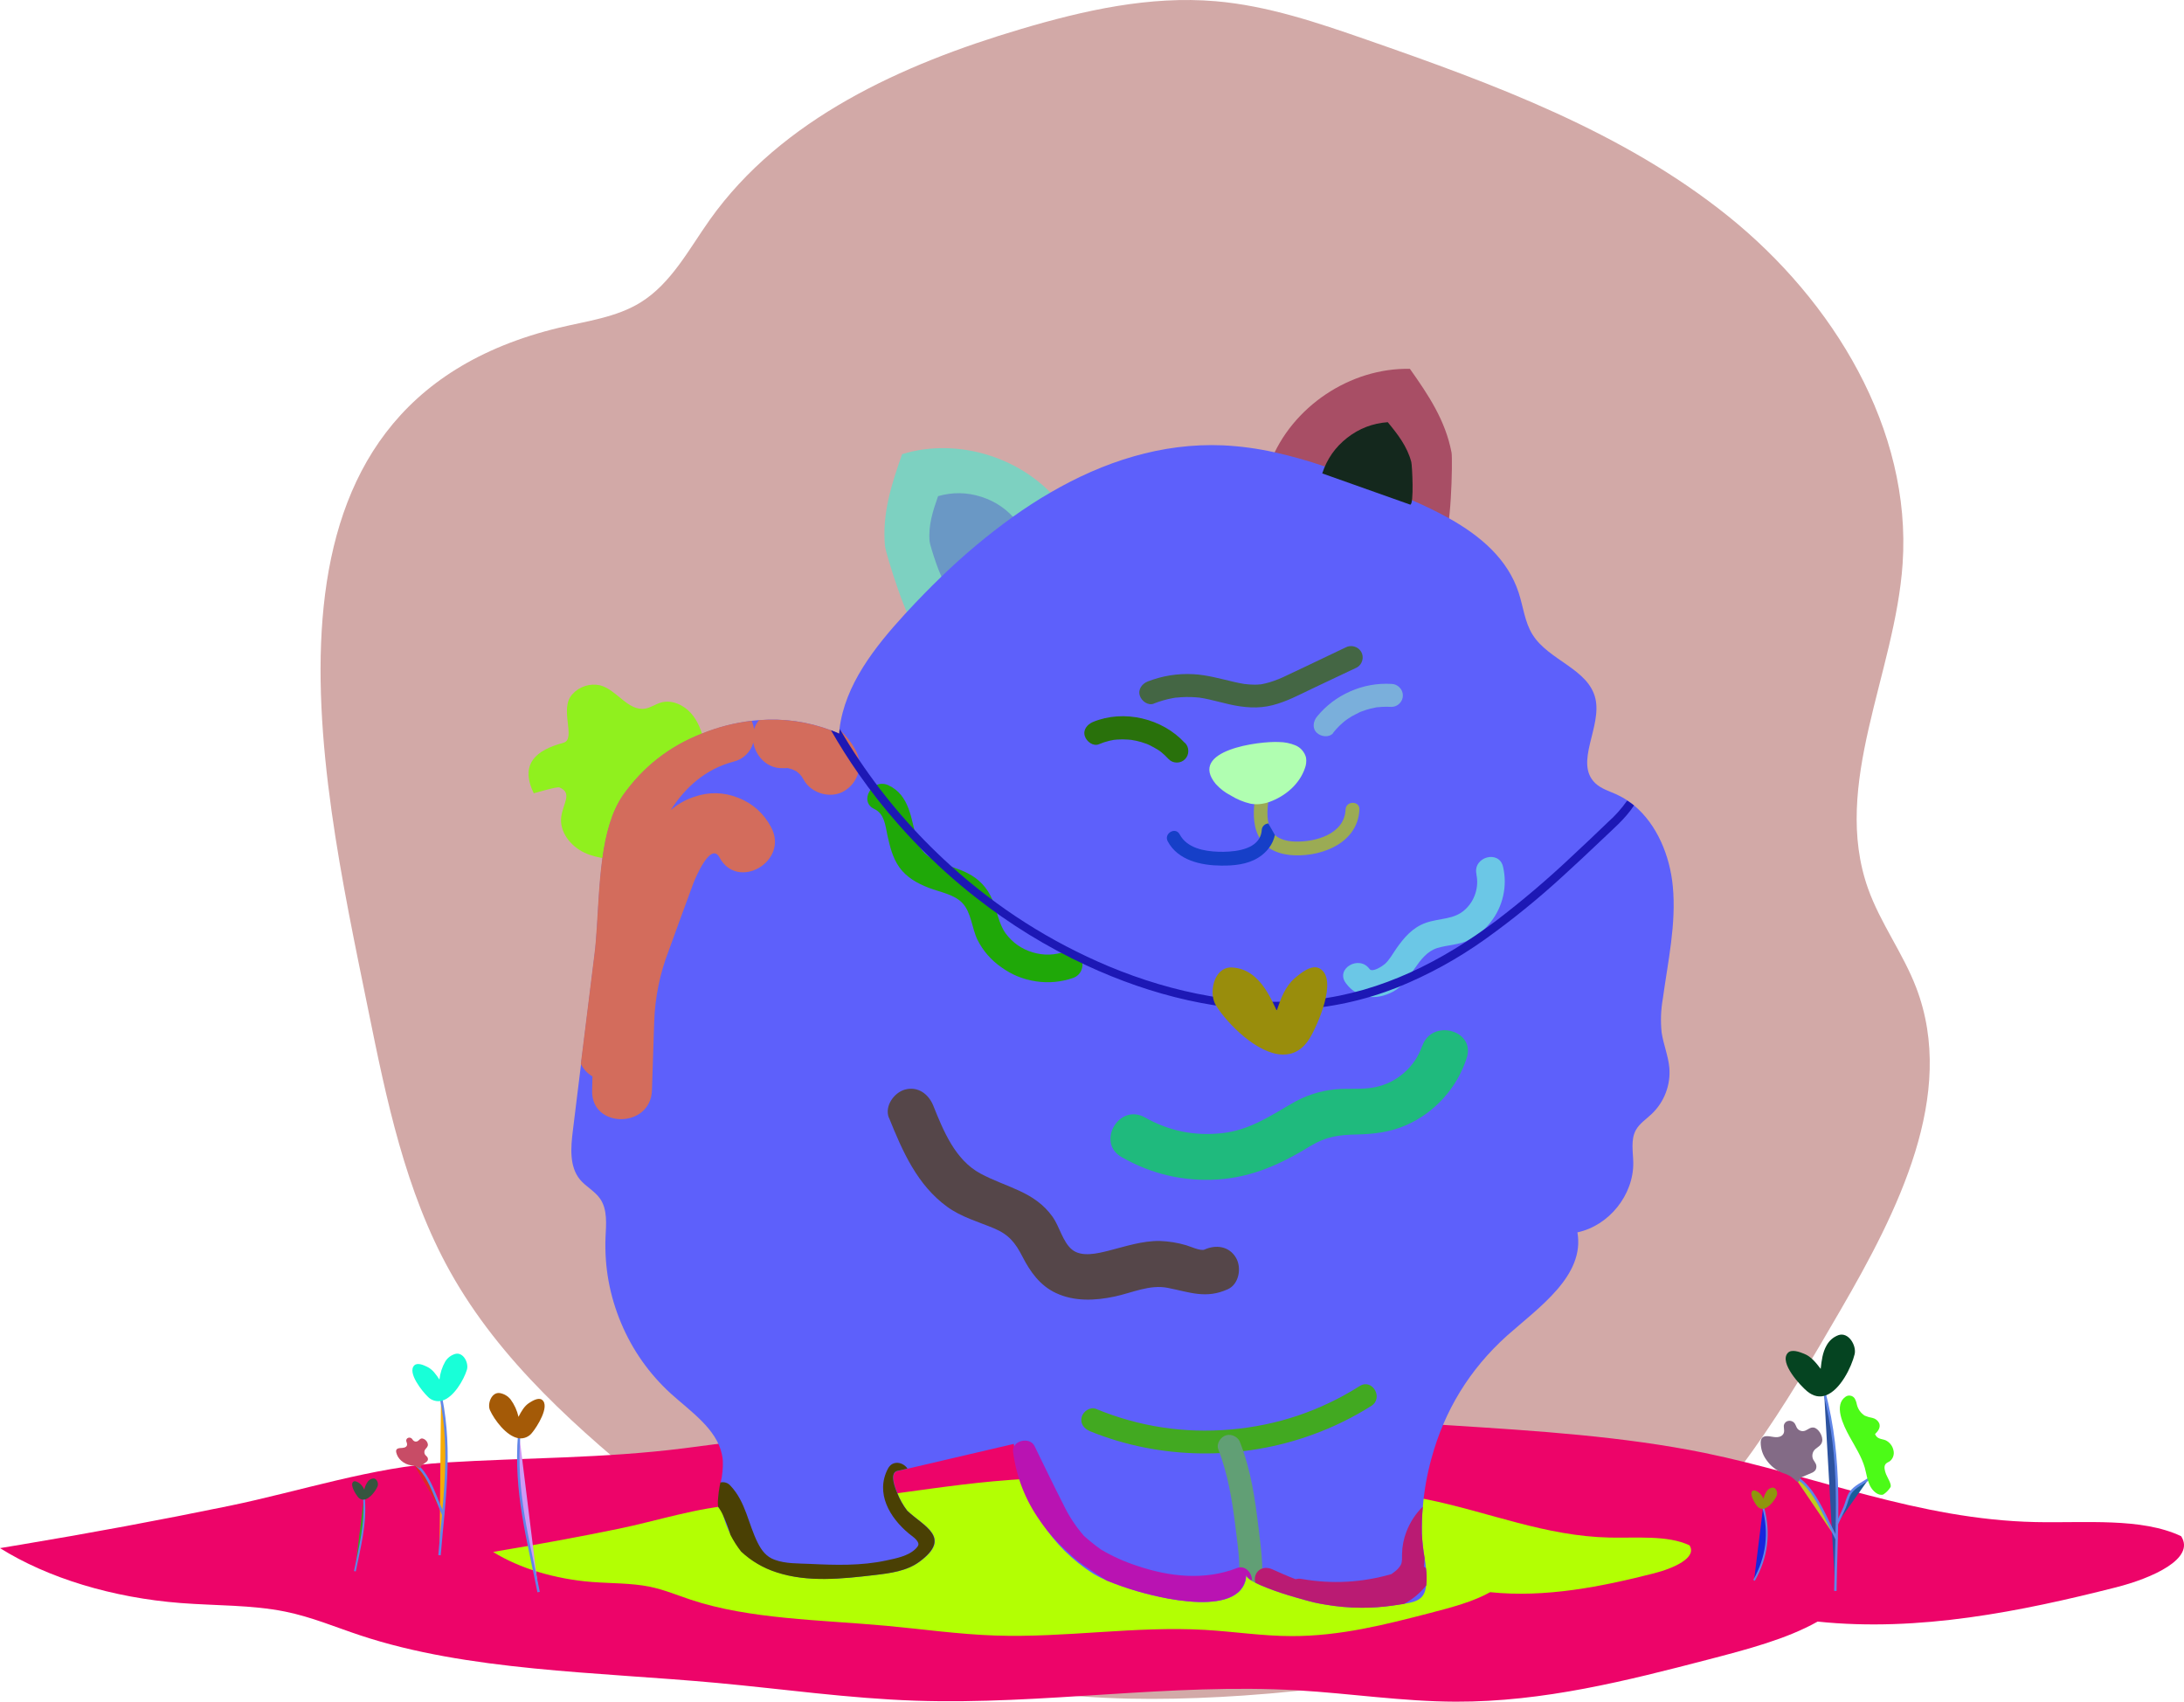 <?xml version="1.0" standalone="no"?>
<svg version="1.1" x="0" y="0" width="100%" height="100%" viewBox="0 0 800 623.25" xmlns="http://www.w3.org/2000/svg" xmlns:xlink="http://www.w3.org/1999/xlink">
	  <style type="text/css">.st1{stroke:none;stroke-width:1;stroke-linecap:butt;stroke-linejoin:miter;fill:#c3f4ff;fill-opacity:1;fill-rule:nonZero;}
	.st2{stroke:none;stroke-width:1;stroke-linecap:butt;stroke-linejoin:miter;fill:#dfe9ff;fill-opacity:1;fill-rule:nonZero;}
	.st3{stroke:none;stroke-width:1;stroke-linecap:butt;stroke-linejoin:miter;fill:#cfd6ff;fill-opacity:1;fill-rule:nonZero;}
	.st4{stroke:#6086e8;stroke-opacity:1;stroke-width:0.89;stroke-linecap:butt;stroke-linejoin:miter;fill:none;}
	.st5{stroke:#6086e8;stroke-opacity:1;stroke-width:0.89;stroke-linecap:butt;stroke-linejoin:miter;fill:none;}
	.st6{stroke:#6086e8;stroke-opacity:1;stroke-width:0.89;stroke-linecap:butt;stroke-linejoin:miter;fill:none;}
	.st7{stroke:none;stroke-width:1;stroke-linecap:butt;stroke-linejoin:miter;fill:#bfd0ff;fill-opacity:1;fill-rule:nonZero;}
	.st8{stroke:none;stroke-width:1;stroke-linecap:butt;stroke-linejoin:miter;fill:#bfd0ff;fill-opacity:1;fill-rule:nonZero;}
	.st9{stroke:none;stroke-width:1;stroke-linecap:butt;stroke-linejoin:miter;fill:#e797ff;fill-opacity:1;fill-rule:nonZero;}
	.st10{stroke:#6086e8;stroke-opacity:1;stroke-width:0.89;stroke-linecap:butt;stroke-linejoin:miter;fill:none;}
	.st11{stroke:#6086e8;stroke-opacity:1;stroke-width:0.89;stroke-linecap:butt;stroke-linejoin:miter;fill:none;}
	.st12{stroke:none;stroke-width:1;stroke-linecap:butt;stroke-linejoin:miter;fill:#8db7ff;fill-opacity:1;fill-rule:nonZero;}
	.st13{stroke:none;stroke-width:1;stroke-linecap:butt;stroke-linejoin:miter;fill:#cc74ff;fill-opacity:1;fill-rule:nonZero;}
	.st14{stroke:#6086e8;stroke-opacity:1;stroke-width:0.67;stroke-linecap:butt;stroke-linejoin:miter;fill:none;}
	.st15{stroke:none;stroke-width:1;stroke-linecap:butt;stroke-linejoin:miter;fill:#e4b4ff;fill-opacity:1;fill-rule:nonZero;}
	.st16{stroke:#6086e8;stroke-opacity:1;stroke-width:0.67;stroke-linecap:butt;stroke-linejoin:miter;fill:none;}
	.st17{stroke:none;stroke-width:1;stroke-linecap:butt;stroke-linejoin:miter;fill:#e4b4ff;fill-opacity:1;fill-rule:nonZero;}
	.st18{stroke:#6086e8;stroke-opacity:1;stroke-width:0.89;stroke-linecap:butt;stroke-linejoin:miter;fill:none;}
	.st19{stroke:none;stroke-width:1;stroke-linecap:butt;stroke-linejoin:miter;fill:#e797ff;fill-opacity:1;fill-rule:nonZero;}
	.st20{stroke:none;stroke-width:1;stroke-linecap:butt;stroke-linejoin:miter;fill:#f8c5ff;fill-opacity:1;fill-rule:nonZero;}
	.st21{stroke:none;stroke-width:1;stroke-linecap:butt;stroke-linejoin:miter;fill:#f8c5ff;fill-opacity:1;fill-rule:nonZero;}
	.st22{stroke:none;stroke-width:1;stroke-linecap:butt;stroke-linejoin:miter;fill:#f8c5ff;fill-opacity:1;fill-rule:nonZero;}
	.st23{stroke:none;stroke-width:1;stroke-linecap:butt;stroke-linejoin:miter;fill:#fde5ff;fill-opacity:1;fill-rule:nonZero;}
	.st24{stroke:none;stroke-width:1;stroke-linecap:butt;stroke-linejoin:miter;fill:#fddbff;fill-opacity:1;fill-rule:nonZero;}
	.st25{stroke:none;stroke-width:1;stroke-linecap:butt;stroke-linejoin:miter;fill:#fde5ff;fill-opacity:1;fill-rule:nonZero;}
	.st26{stroke:none;stroke-width:1;stroke-linecap:butt;stroke-linejoin:miter;fill:#121222;fill-opacity:1;fill-rule:nonZero;}
	.st27{stroke:none;stroke-width:1;stroke-linecap:butt;stroke-linejoin:miter;fill:#121222;fill-opacity:1;fill-rule:nonZero;}
	.st28{stroke:none;stroke-width:1;stroke-linecap:butt;stroke-linejoin:miter;fill:#4e315a;fill-opacity:1;fill-rule:nonZero;}
	.st29{stroke:none;stroke-width:1;stroke-linecap:butt;stroke-linejoin:miter;fill:#4e315a;fill-opacity:1;fill-rule:nonZero;}
	.st30{stroke:none;stroke-width:1;stroke-linecap:butt;stroke-linejoin:miter;fill:#4e315a;fill-opacity:1;fill-rule:nonZero;}
	.st31{stroke:none;stroke-width:1;stroke-linecap:butt;stroke-linejoin:miter;fill:#f8c5ff;fill-opacity:1;fill-rule:nonZero;}
	.st32{stroke:none;stroke-width:1;stroke-linecap:butt;stroke-linejoin:miter;fill:#f8c5ff;fill-opacity:1;fill-rule:nonZero;}
	.st33{stroke:none;stroke-width:1;stroke-linecap:butt;stroke-linejoin:miter;fill:#fdd0ff;fill-opacity:1;fill-rule:nonZero;}
	.st34{stroke:none;stroke-width:1;stroke-linecap:butt;stroke-linejoin:miter;fill:#fdd0ff;fill-opacity:1;fill-rule:nonZero;}
	.st35{stroke:none;stroke-width:1;stroke-linecap:butt;stroke-linejoin:miter;fill:#fdd0ff;fill-opacity:1;fill-rule:nonZero;}
	.st36{stroke:none;stroke-width:1;stroke-linecap:butt;stroke-linejoin:miter;fill:#fdd0ff;fill-opacity:1;fill-rule:nonZero;}
	.st37{stroke:none;stroke-width:1;stroke-linecap:butt;stroke-linejoin:miter;fill:#fdd0ff;fill-opacity:1;fill-rule:nonZero;}
	.st38{stroke:none;stroke-width:1;stroke-linecap:butt;stroke-linejoin:miter;fill:#fdd0ff;fill-opacity:1;fill-rule:nonZero;}
	.st39{stroke:none;stroke-width:1;stroke-linecap:butt;stroke-linejoin:miter;fill:#fdd0ff;fill-opacity:1;fill-rule:nonZero;}
	.st40{stroke:none;stroke-width:1;stroke-linecap:butt;stroke-linejoin:miter;fill:#fdd0ff;fill-opacity:1;fill-rule:nonZero;}
	.st41{stroke:none;stroke-width:1;stroke-linecap:butt;stroke-linejoin:miter;fill:#fdd0ff;fill-opacity:1;fill-rule:nonZero;}
	.st42{stroke:none;stroke-width:1;stroke-linecap:butt;stroke-linejoin:miter;fill:#fdd0ff;fill-opacity:1;fill-rule:nonZero;}
	.st43{stroke:none;stroke-width:1;stroke-linecap:butt;stroke-linejoin:miter;fill:#e797ff;fill-opacity:1;fill-rule:nonZero;}
	.st44{stroke:none;stroke-width:1;stroke-linecap:butt;stroke-linejoin:miter;fill:#cc74ff;fill-opacity:1;fill-rule:nonZero;}</style>
	  <defs/>
	  <path class="st1" id="路径352" d="M 241.527 547.688 C 212.037 523.908 183.187 498.568 164.847 465.688 C 148.457 436.288 141.537 402.688 134.847 369.688 C 116.677 280.348 86.247 148.468 204.917 119.998 C 215.057 117.558 225.767 116.248 234.637 110.768 C 245.917 103.768 252.307 91.328 259.987 80.508 C 286.257 43.508 330.367 23.568 373.877 10.668 C 397.077 3.778 421.187 -1.622 445.297 0.448 C 464.297 2.068 482.547 8.268 500.547 14.528 C 547.197 30.748 594.547 48.238 633.017 79.168 C 671.487 110.098 700.307 157.228 696.927 206.498 C 694.167 246.768 670.767 287.328 684.247 325.378 C 688.757 338.098 697.117 349.158 701.927 361.778 C 716.867 400.928 695.167 443.648 674.137 479.888 C 653.897 514.768 632.907 550.528 601.137 575.408 C 560.497 607.278 506.997 617.448 455.447 620.998 C 410.927 623.998 364.727 622.538 324.007 604.308 C 298.067 592.698 275.527 574.818 253.287 557.128 C 249.38 553.982 245.46 550.835 241.527 547.688  Z " style="fill:#d2a9a7"/>
	  <path class="st2" id="路径353" d="M 7.477 565.758 C 33.21 561.472 58.72 556.725 84.007 551.518 C 109.527 546.268 136.487 537.298 162.847 535.668 C 192.467 533.828 220.847 534.178 250.497 530.438 C 278.247 526.938 305.687 522.498 333.737 519.908 C 399.117 513.908 465.737 517.958 531.497 522.048 C 562.867 524.048 594.497 526.048 624.427 532.138 C 665.107 540.508 702.667 556.528 745.547 557.458 C 763.917 557.858 784.397 555.758 798.947 562.628 C 804.277 570.848 788.387 577.998 775.047 581.378 C 740.337 590.178 702.817 597.788 665.797 593.908 C 654.457 600.298 639.967 604.098 625.797 607.788 C 596.137 615.498 565.437 623.348 533.207 623.238 C 513.787 623.178 494.717 620.238 475.377 619.088 C 428.797 616.388 382.067 624.448 335.377 622.878 C 310.917 622.058 286.927 618.608 262.697 616.378 C 218.307 612.308 171.387 612.058 131.947 598.948 C 122.857 595.948 114.247 592.238 104.437 590.248 C 92.207 587.768 79.007 588.108 66.227 587.118 C 41.287 585.188 17.557 577.998 -0.003 566.998 C -0.003 566.998 7.477 565.758 7.477 565.758  Z " style="fill:#ed0469"/>
	  <path class="st3" id="路径354" d="M 184.727 567.688 C 198.84 565.348 212.84 562.748 226.727 559.888 C 240.727 557.008 255.507 552.088 269.967 551.188 C 286.207 550.188 301.767 550.368 318.037 548.318 C 333.257 546.398 348.307 543.968 363.687 542.548 C 399.547 539.238 436.077 541.478 472.147 543.728 C 489.357 544.798 506.727 545.888 523.147 549.258 C 545.457 553.848 566.057 562.628 589.577 563.138 C 599.647 563.358 610.877 562.208 618.857 565.978 C 621.787 570.488 613.067 574.408 605.757 576.258 C 586.757 581.088 566.137 585.258 545.837 583.138 C 539.617 586.638 531.667 588.728 523.897 590.748 C 507.627 594.978 490.787 599.278 473.117 599.218 C 462.457 599.218 451.997 597.558 441.397 596.948 C 415.847 595.468 390.217 599.888 364.597 599.018 C 351.177 598.568 338.027 596.678 324.737 595.458 C 300.387 593.228 274.657 593.088 253.027 585.898 C 248.027 584.238 243.317 582.218 237.937 581.128 C 231.227 579.768 223.987 579.948 216.937 579.408 C 203.287 578.348 190.267 574.408 180.637 568.408 C 180.637 568.408 184.727 567.688 184.727 567.688  Z " style="fill:#b3ff03"/>
	  <path class="st4" id="路径355" d="M 672.287 582.688 C 672.667 557.768 674.887 535.038 668.147 509.578 " style="fill:#2c529f"/>
	  <path class="st5" id="路径356" d="M 672.887 558.088 C 673.827 556.088 674.817 554.088 675.687 552.088 C 676.447 550.288 676.807 548.088 677.927 546.558 C 679.537 544.378 682.317 543.238 684.447 541.748 " style="fill:#1b5d9a"/>
	  <path class="st6" id="路径357" d="M 657.157 540.708 C 662.097 543.008 665.567 549.178 668.157 554.378 C 668.157 554.378 672.797 563.788 672.797 563.788 " style="fill:#bdcc1f"/>
	  <path class="st7" id="路径358" d="M 657.267 541.798 C 656.051 540.711 654.658 539.947 653.087 539.508 C 650.614 538.531 648.614 536.954 647.087 534.778 C 645.657 532.829 644.94 530.646 644.937 528.228 C 645.087 525.228 647.747 526.018 649.787 526.308 C 651.537 526.568 653.567 526.078 653.527 523.908 C 653.527 523.418 653.397 522.908 653.407 522.408 C 653.4 521.914 653.555 521.478 653.871 521.099 C 654.188 520.72 654.589 520.49 655.077 520.408 C 655.566 520.316 656.037 520.374 656.489 520.584 C 656.942 520.793 657.291 521.115 657.537 521.548 C 657.777 521.938 657.907 522.398 658.127 522.808 C 658.431 523.391 658.894 523.79 659.514 524.008 C 660.134 524.226 660.745 524.202 661.347 523.938 C 662.347 523.508 663.157 522.678 664.347 522.848 C 666.097 523.088 667.887 526.058 667.447 527.968 C 667.127 529.388 665.927 529.908 665.007 530.688 C 664.432 531.175 664.072 531.788 663.926 532.527 C 663.78 533.266 663.88 533.969 664.227 534.638 C 664.487 535.138 664.867 535.558 665.107 536.078 C 665.286 536.454 665.366 536.851 665.347 537.267 C 665.327 537.683 665.21 538.07 664.997 538.428 C 664.584 538.94 664.067 539.303 663.447 539.518 C 663.447 539.518 659.997 540.998 659.997 540.998 C 658.567 541.678 659.347 544.078 657.267 541.798  Z " style="fill:#836b86"/>
	  <path class="st8" id="路径359" d="M 683.637 539.888 C 683.467 539.128 683.297 538.358 683.087 537.608 C 681.937 533.558 679.567 529.918 677.517 526.208 C 675.047 521.728 671.637 514.508 676.097 511.508 C 676.636 511.161 677.221 511.05 677.85 511.174 C 678.48 511.298 678.979 511.623 679.347 512.148 C 679.734 512.816 679.998 513.529 680.137 514.288 C 680.546 516.077 681.516 517.477 683.047 518.488 C 683.967 518.877 684.921 519.153 685.907 519.318 C 686.434 519.44 686.91 519.667 687.335 520.002 C 687.76 520.336 688.094 520.745 688.337 521.228 C 688.997 522.828 687.867 524.228 686.827 525.228 C 686.968 525.616 687.187 525.954 687.483 526.242 C 687.78 526.53 688.124 526.739 688.517 526.868 C 689.227 527.138 689.957 527.198 690.667 527.488 C 691.416 527.841 692.046 528.343 692.559 528.995 C 693.071 529.646 693.41 530.377 693.577 531.188 C 693.763 531.93 693.734 532.662 693.49 533.387 C 693.245 534.111 692.824 534.712 692.227 535.188 C 691.677 535.548 690.997 535.738 690.617 536.308 C 689.997 537.208 690.387 538.668 690.847 539.888 C 691.307 541.108 693.167 543.888 692.417 544.778 C 691.747 545.831 690.887 546.694 689.837 547.368 C 688.107 547.978 685.977 546.188 684.967 544.138 C 684.357 542.774 683.913 541.357 683.637 539.888  Z " style="fill:#4cfb17"/>
	  <path class="st9" id="路径360" d="M 668.777 511.058 C 666.657 511.818 664.337 511.528 661.947 509.548 C 659.557 507.568 651.647 499.148 654.837 495.548 C 656.237 493.968 659.287 495.198 660.837 495.818 C 663.417 496.818 665.227 499.138 666.917 501.348 C 667.237 498.348 667.597 495.348 669.077 492.768 C 670.062 490.98 671.508 489.724 673.417 488.998 C 677.107 487.718 680.107 492.808 679.347 495.998 C 678.207 500.688 674.097 509.148 668.777 511.058  Z " style="fill:#054421"/>
	  <path class="st10" id="路径361" d="M 160.997 569.598 C 162.597 549.998 165.527 532.228 161.537 511.838 " style="fill:#f7ac06"/>
	  <path class="st11" id="路径362" d="M 151.247 535.768 C 155.007 537.838 157.427 542.868 159.167 547.098 C 159.167 547.098 162.327 554.748 162.327 554.748 " style="fill:#de2923"/>
	  <path class="st12" id="路径363" d="M 153.117 537.398 C 152.358 536.974 151.545 536.741 150.677 536.698 C 149.282 536.496 148.055 535.929 146.997 534.998 C 146.026 534.157 145.4 533.11 145.117 531.858 C 144.847 530.288 146.317 530.378 147.407 530.298 C 148.497 530.218 149.337 529.728 149.067 528.608 C 148.997 528.358 148.877 528.098 148.827 527.848 C 148.768 527.594 148.8 527.351 148.921 527.12 C 149.042 526.889 149.224 526.725 149.467 526.628 C 149.71 526.526 149.96 526.502 150.219 526.557 C 150.477 526.612 150.696 526.735 150.877 526.928 C 151.037 527.108 151.157 527.328 151.327 527.518 C 151.551 527.786 151.837 527.94 152.185 527.981 C 152.532 528.021 152.846 527.937 153.127 527.728 C 153.577 527.398 153.917 526.868 154.537 526.818 C 155.122 526.902 155.62 527.158 156.031 527.585 C 156.441 528.012 156.676 528.519 156.737 529.108 C 156.737 529.878 156.177 530.298 155.797 530.808 C 155.553 531.127 155.436 531.486 155.445 531.887 C 155.455 532.288 155.588 532.642 155.847 532.948 C 156.037 533.178 156.287 533.348 156.467 533.588 C 156.605 533.761 156.694 533.957 156.733 534.175 C 156.772 534.394 156.756 534.608 156.687 534.818 C 156.535 535.136 156.308 535.386 156.007 535.568 C 156.007 535.568 154.437 536.728 154.437 536.728 C 153.777 537.178 154.457 538.338 153.117 537.398  Z " style="fill:#c84c66"/>
	  <path class="st13" id="路径364" d="M 161.927 512.998 C 160.969 513.259 160.013 513.251 159.06 512.974 C 158.106 512.697 157.295 512.192 156.627 511.458 C 154.847 509.778 149.067 502.728 151.757 500.078 C 152.947 498.908 155.277 500.028 156.467 500.598 C 158.467 501.538 159.747 503.438 160.967 505.258 C 161.226 502.897 161.942 500.683 163.117 498.618 C 163.986 497.265 165.189 496.352 166.727 495.878 C 169.727 495.068 171.787 499.228 171.027 501.678 C 169.887 505.368 166.217 511.808 161.927 512.998  Z " style="fill:#18ffd8"/>
	  <path class="st14" id="路径365" d="M 129.997 575.468 C 131.787 566.468 134.087 558.338 133.317 548.658 " style="fill:#31a823"/>
	  <path class="st15" id="路径366" d="M 133.457 549.228 C 132.997 549.3 132.553 549.246 132.125 549.066 C 131.696 548.885 131.347 548.606 131.077 548.228 C 130.347 547.348 128.027 543.768 129.417 542.678 C 130.037 542.198 131.057 542.838 131.587 543.168 C 132.416 543.806 133.03 544.61 133.427 545.578 C 133.663 544.482 134.113 543.482 134.777 542.578 C 135.246 541.986 135.853 541.622 136.597 541.488 C 138.027 541.268 138.777 543.318 138.287 544.408 C 137.567 546.088 135.517 548.888 133.457 549.228  Z " style="fill:#36553f"/>
	  <path class="st16" id="路径367" d="M 642.507 578.808 C 647.299 570.328 648.405 561.391 645.827 551.998 " style="fill:#1625dd"/>
	  <path class="st17" id="路径368" d="M 645.997 552.578 C 645.537 552.649 645.094 552.594 644.665 552.414 C 644.237 552.234 643.888 551.955 643.617 551.578 C 642.877 550.708 640.567 547.118 641.957 546.028 C 642.567 545.548 643.597 546.198 644.117 546.528 C 644.949 547.16 645.562 547.96 645.957 548.928 C 646.204 547.837 646.654 546.837 647.307 545.928 C 647.786 545.347 648.396 544.987 649.137 544.848 C 650.557 544.628 651.307 546.668 650.827 547.768 C 650.067 549.438 647.997 552.238 645.997 552.578  Z " style="fill:#8f950d"/>
	  <path class="st18" id="路径369" d="M 197.297 583.098 C 193.467 563.718 188.517 546.318 190.177 525.508 " style="fill:#cf9af5"/>
	  <path class="st19" id="路径370" d="M 189.887 526.748 C 190.873 526.901 191.827 526.785 192.748 526.4 C 193.67 526.015 194.422 525.418 195.007 524.608 C 196.587 522.728 201.557 515.038 198.567 512.698 C 197.247 511.698 195.047 513.048 193.927 513.758 C 192.057 514.918 190.927 516.968 189.927 518.918 C 189.402 516.591 188.435 514.464 187.027 512.538 C 186.003 511.287 184.696 510.514 183.107 510.218 C 180.057 509.738 178.437 514.138 179.477 516.488 C 181.067 519.998 185.477 525.998 189.887 526.748  Z " style="fill:#a45a07"/>
	  <path class="st20" id="路径371" d="M 528.607 197.188 C 531.507 197.568 532.177 168.268 531.697 165.748 C 529.467 153.968 523.227 144.668 516.447 135.088 C 494.577 134.648 473.177 149.008 465.277 169.408 C 465.277 169.408 528.467 197.148 528.467 197.148 C 528.467 197.148 528.607 197.188 528.607 197.188  Z " style="fill:#a84e65"/>
	  <path class="st21" id="路径372" d="M 258.477 274.998 C 258.511 274.029 258.391 273.079 258.117 272.148 C 257.117 268.148 255.777 264.148 253.057 261.148 C 250.337 258.148 246.007 256.148 242.057 257.328 C 240.057 257.908 238.357 259.188 236.327 259.528 C 230.027 260.588 225.917 252.528 219.727 250.978 C 217.893 250.592 216.085 250.685 214.301 251.258 C 212.517 251.83 210.992 252.807 209.727 254.188 C 204.567 259.578 211.347 270.738 206.287 272.078 C 196.497 274.688 190.287 279.668 195.507 290.548 C 195.507 290.618 203.947 287.978 204.947 288.408 C 209.807 290.478 206.257 294.138 205.587 299.118 C 204.847 304.648 208.987 309.888 214.027 312.268 C 219.067 314.648 224.827 314.788 230.397 314.888 C 230.397 314.888 256.867 278.328 256.867 278.328 C 257.525 277.535 258.005 276.645 258.307 275.658 C 258.387 275.444 258.443 275.224 258.477 274.998  Z " style="fill:#90f01e"/>
	  <path class="st22" id="路径373" d="M 335.727 229.378 C 333.047 230.538 324.397 202.538 324.167 199.988 C 323.087 188.048 326.547 177.398 330.447 166.328 C 351.367 159.928 375.877 167.878 389.057 185.328 C 389.057 185.328 335.847 229.328 335.847 229.328 C 335.847 229.328 335.727 229.378 335.727 229.378  Z " style="fill:#7dd1c1"/>
	  <path class="st23" id="路径374" d="M 346.237 212.898 C 344.907 213.468 340.627 199.628 340.517 198.358 C 339.977 192.458 341.687 187.188 343.617 181.718 C 348.956 180.186 354.268 180.277 359.552 181.989 C 364.836 183.702 369.191 186.745 372.617 191.118 C 372.617 191.118 346.297 212.858 346.297 212.858 C 346.297 212.858 346.237 212.898 346.237 212.898  Z " style="fill:#6a98c5"/>
	  <path class="st24" id="路径375" d="M 611.477 391.048 C 611.735 394.197 611.305 397.249 610.185 400.204 C 609.066 403.159 607.366 405.731 605.087 407.918 C 603.087 409.858 600.547 411.438 599.197 413.918 C 597.277 417.468 598.197 421.798 598.267 425.848 C 598.407 437.648 589.357 448.918 577.807 451.348 C 580.577 467.148 564.037 478.578 552.007 489.198 C 538.329 501.515 529.092 516.558 524.297 534.328 C 522.722 540.052 521.689 545.872 521.197 551.788 C 520.896 555.055 520.776 558.328 520.837 561.608 C 520.978 564.63 521.311 567.63 521.837 570.608 C 522.017 571.828 522.207 573.058 522.327 574.308 C 522.427 575.308 522.507 576.208 522.527 577.168 C 522.573 578.321 522.533 579.471 522.407 580.618 C 521.857 585.488 519.407 586.618 514.257 587.408 C 513.027 587.608 511.627 587.818 510.067 588.038 C 506.292 588.572 502.499 588.835 498.687 588.828 C 494.128 588.812 489.605 588.406 485.117 587.608 C 483.887 587.408 482.657 587.178 481.437 586.908 C 480.547 586.708 478.037 586.048 474.907 585.138 C 474.907 585.138 471.907 584.248 471.907 584.248 C 468.577 583.248 464.967 581.958 462.067 580.708 C 461.457 580.448 460.867 580.178 460.317 579.908 C 460.317 579.908 460.177 579.838 460.177 579.838 C 460.177 579.838 459.777 579.628 459.777 579.628 C 459.777 579.628 459.537 579.518 459.537 579.518 C 459.537 579.518 458.827 579.118 458.827 579.118 C 458.827 579.118 458.467 578.908 458.467 578.908 C 458.467 578.908 458.007 578.608 458.007 578.608 C 458.007 578.608 458.007 578.608 458.007 578.608 C 458.007 578.608 457.787 578.458 457.787 578.458 C 457.59 578.317 457.403 578.164 457.227 577.998 C 457.227 577.998 457.027 577.818 457.027 577.818 C 457.027 577.818 456.837 577.618 456.837 577.618 C 456.837 577.618 456.837 577.618 456.837 577.618 C 456.77 577.543 456.71 577.463 456.657 577.378 C 456.628 577.341 456.604 577.301 456.587 577.258 C 456.558 577.222 456.538 577.182 456.527 577.138 C 456.496 577.074 456.473 577.007 456.457 576.938 C 456.44 576.869 456.457 576.938 456.457 576.938 C 456.457 576.938 456.457 576.938 456.457 576.938 C 456.451 576.912 456.451 576.885 456.457 576.858 C 456.451 576.815 456.451 576.772 456.457 576.728 C 456.457 576.958 456.457 577.178 456.407 577.408 C 456.402 577.498 456.402 577.588 456.407 577.678 C 456.407 577.778 456.407 577.858 456.407 577.948 C 456.402 577.995 456.402 578.042 456.407 578.088 C 456.402 578.138 456.402 578.188 456.407 578.238 C 456.412 578.268 456.412 578.298 456.407 578.328 C 456.407 578.328 456.357 578.508 456.357 578.508 C 456.236 579.067 456.066 579.61 455.847 580.138 C 455.847 580.138 455.587 580.698 455.587 580.698 C 455.497 580.878 455.387 581.058 455.287 581.228 C 455.187 581.398 455.137 581.458 455.057 581.558 C 454.915 581.774 454.762 581.981 454.597 582.178 C 454.597 582.178 454.377 582.438 454.377 582.438 C 454.223 582.615 454.06 582.781 453.887 582.938 C 453.887 582.938 453.807 583.018 453.807 583.018 C 453.807 583.018 453.697 583.108 453.697 583.108 C 453.567 583.228 453.417 583.348 453.267 583.468 C 448.197 587.548 438.057 587.338 427.887 585.468 C 420.204 584.04 412.744 581.854 405.507 578.908 C 403.819 578.199 402.186 577.383 400.607 576.458 C 392.807 571.51 386.407 565.154 381.407 557.388 C 381.357 557.298 381.307 557.238 381.257 557.158 C 376.76 550.198 373.733 542.648 372.177 534.508 C 372.111 534.272 372.065 534.032 372.037 533.788 C 371.797 532.528 371.617 531.258 371.487 529.998 C 371.437 529.608 371.407 529.218 371.367 528.828 C 358.407 531.868 345.447 534.895 332.487 537.908 C 332.487 537.908 328.777 538.768 328.777 538.768 C 326.337 539.348 327.177 543.188 328.697 546.768 C 329.613 549.134 330.843 551.324 332.387 553.338 C 338.527 559.118 348.927 563.088 336.877 571.968 C 332.227 575.388 326.197 576.168 320.477 576.848 C 308.477 578.238 296.027 579.588 284.537 575.848 C 279.66 574.279 275.35 571.746 271.607 568.248 C 270.096 566.33 268.786 564.283 267.677 562.108 C 266.425 559.694 265.458 557.171 264.777 554.538 C 264.777 554.538 264.677 554.168 264.677 554.168 C 264.597 553.828 264.527 553.498 264.477 553.168 C 264.157 552.918 263.847 552.668 263.547 552.398 C 263.417 552.278 263.297 552.158 263.157 552.048 C 263.152 551.968 263.152 551.888 263.157 551.808 C 263.089 551.143 263.066 550.476 263.087 549.808 C 263.227 547.503 263.53 545.22 263.997 542.958 C 264.607 540.326 264.867 537.659 264.777 534.958 C 264.708 534.164 264.588 533.377 264.417 532.598 C 262.417 523.308 253.047 517.008 245.737 510.418 C 237.751 503.116 231.667 494.476 227.484 484.497 C 223.301 474.518 221.405 464.122 221.797 453.308 C 222.017 448.408 222.607 443.038 219.797 438.998 C 217.847 436.208 214.587 434.588 212.427 431.998 C 208.507 427.198 209.067 420.268 209.837 414.118 C 210.843 405.978 211.843 397.848 212.837 389.728 C 214.517 376.302 216.183 362.868 217.837 349.428 C 218.577 343.538 218.837 336.538 219.317 329.348 C 219.637 324.348 220.037 319.258 220.717 314.348 C 221.927 305.628 224.017 297.468 228.177 291.418 C 235.563 280.939 245.23 273.372 257.177 268.718 C 263.012 266.32 269.062 264.746 275.327 263.998 C 276.227 263.878 277.127 263.808 278.037 263.748 C 287.065 263.046 295.821 264.276 304.307 267.438 C 305.333 267.818 306.353 268.238 307.367 268.698 C 307.367 268.208 307.447 267.698 307.517 267.218 C 307.517 267.118 307.517 267.028 307.517 266.938 C 309.517 250.788 320.397 237.018 331.447 224.938 C 331.677 224.698 331.897 224.438 332.137 224.198 C 336.207 219.778 340.447 215.428 344.837 211.198 C 353.036 203.246 361.772 195.936 371.047 189.268 C 375.507 186.088 380.047 183.118 384.767 180.398 C 404.237 169.078 425.507 162.148 447.997 163.108 C 454.36 163.416 460.65 164.266 466.867 165.658 C 473.083 167.037 479.203 168.761 485.227 170.828 C 493.507 173.618 501.667 176.888 509.757 180.118 C 512.207 181.118 514.697 182.118 517.177 183.198 C 521.814 185.166 526.338 187.37 530.747 189.808 C 542.327 196.288 552.267 204.748 556.287 217.068 C 557.967 222.218 558.507 227.848 561.387 232.448 C 567.297 241.898 581.837 244.978 584.387 255.828 C 586.847 266.308 576.587 279.368 584.327 286.828 C 586.427 288.828 589.327 289.718 592.037 290.908 C 593.431 291.541 594.765 292.284 596.037 293.138 C 596.89 293.692 597.71 294.292 598.497 294.938 C 606.967 301.938 611.677 313.408 612.747 324.588 C 614.067 338.338 610.967 352.058 609.097 365.748 C 608.368 369.871 608.221 374.014 608.657 378.178 C 609.327 382.558 611.077 386.688 611.477 391.048  Z " style="fill:#5d60fb"/>
	  <path class="st25" id="路径376" d="M 516.567 184.818 C 518.007 184.898 517.287 170.428 516.957 169.198 C 515.437 163.468 512.027 159.108 508.337 154.628 C 502.801 155.024 497.848 156.93 493.475 160.348 C 489.103 163.766 486.057 168.112 484.337 173.388 C 484.337 173.388 516.497 184.798 516.497 184.798 C 516.497 184.798 516.567 184.818 516.567 184.818  Z " style="fill:#14281d"/>
	  <path class="st26" id="路径377" d="M 488.347 268.368 C 489.046 267.492 489.792 266.659 490.587 265.868 C 490.937 265.518 491.307 265.178 491.677 264.868 C 492.047 264.558 492.147 264.458 492.387 264.258 C 492.447 264.208 493.037 263.728 492.687 264.008 C 492.337 264.288 493.077 263.728 493.157 263.668 C 493.157 263.668 493.767 263.238 493.767 263.238 C 494.227 262.928 494.707 262.628 495.187 262.338 C 496.187 261.758 497.187 261.338 498.187 260.788 C 498.757 260.488 497.607 261.008 498.187 260.788 C 498.187 260.788 498.887 260.518 498.887 260.518 C 499.407 260.318 499.937 260.138 500.477 259.968 C 501.543 259.632 502.627 259.362 503.727 259.158 C 503.727 259.158 504.467 259.028 504.467 259.028 C 505.277 258.878 504.127 259.028 504.637 259.028 C 505.147 259.028 505.637 258.928 506.127 258.898 C 507.307 258.828 508.487 258.828 509.667 258.898 C 510.827 258.893 511.817 258.48 512.638 257.659 C 513.458 256.839 513.871 255.849 513.877 254.688 C 513.85 253.537 513.43 252.554 512.615 251.739 C 511.801 250.925 510.818 250.505 509.667 250.478 C 504.425 250.19 499.402 251.103 494.597 253.218 C 489.792 255.332 485.725 258.419 482.397 262.478 C 481.017 264.198 480.587 266.778 482.397 268.428 C 483.917 269.838 486.877 270.268 488.397 268.428 C 488.397 268.428 488.347 268.368 488.347 268.368  Z " style="fill:#7aafdb"/>
	  <path class="st27" id="路径378" d="M 433.997 272.098 C 425.787 263.098 411.627 259.728 400.317 264.438 C 398.317 265.288 396.607 267.268 397.377 269.618 C 398.007 271.568 400.377 273.468 402.557 272.568 C 403.782 272.046 405.042 271.63 406.337 271.318 C 406.917 271.168 407.517 271.068 408.107 270.958 C 408.927 270.798 407.717 270.958 408.237 270.958 C 408.237 270.958 409.137 270.868 409.137 270.868 C 410.47 270.767 411.803 270.767 413.137 270.868 C 413.137 270.868 414.047 270.948 414.047 270.948 C 414.457 270.948 414.787 271.048 414.187 270.948 C 414.847 271.048 415.497 271.158 416.187 271.308 C 417.43 271.579 418.646 271.939 419.837 272.388 C 419.937 272.388 420.837 272.788 420.347 272.578 C 419.857 272.368 420.747 272.758 420.837 272.798 C 421.437 273.078 422.037 273.388 422.607 273.708 C 423.177 274.028 423.757 274.378 424.307 274.708 C 424.307 274.708 424.907 275.118 424.907 275.118 C 424.987 275.178 425.907 275.918 425.207 275.328 C 426.236 276.175 427.203 277.088 428.107 278.068 C 428.932 278.881 429.923 279.287 431.082 279.287 C 432.24 279.287 433.231 278.881 434.057 278.068 C 434.867 277.232 435.272 276.232 435.272 275.068 C 435.272 273.904 434.867 272.904 434.057 272.068 C 434.057 272.068 433.997 272.098 433.997 272.098  Z " style="fill:#29710b"/>
	  <path class="st28" id="路径379" d="M 459.757 291.708 C 459.107 296.568 458.757 301.838 461.057 306.348 C 463.607 311.278 469.057 313.098 474.257 313.268 C 484.737 313.618 497.417 308.518 497.947 296.468 C 498.087 293.218 493.037 293.228 492.887 296.468 C 492.487 305.598 481.707 308.468 474.257 308.218 C 470.497 308.098 466.617 306.928 465.127 303.128 C 463.737 299.568 464.317 295.378 464.807 291.708 C 464.804 291.013 464.557 290.418 464.066 289.926 C 463.575 289.433 462.982 289.184 462.287 289.178 C 461.595 289.194 461.004 289.447 460.514 289.936 C 460.025 290.426 459.772 291.016 459.757 291.708  Z " style="fill:#9bab54"/>
	  <path class="st29" id="路径380" d="M 466.997 305.828 C 466.62 307.564 465.897 309.141 464.827 310.558 C 463.726 312.019 462.392 313.222 460.827 314.168 C 456.827 316.648 451.827 317.078 447.267 317.028 C 439.987 316.968 431.447 315.128 427.747 308.138 C 426.207 305.258 430.577 302.698 432.107 305.578 C 434.787 310.628 441.107 311.788 446.327 311.958 C 450.977 312.098 458.777 311.608 461.327 306.958 C 461.831 306.039 462.114 305.055 462.177 304.008 C 462.214 303.359 462.462 302.804 462.922 302.344 C 463.382 301.884 463.937 301.635 464.587 301.598 C 464.587 301.598 466.997 305.828 466.997 305.828  Z " style="fill:#163fc8"/>
	  <path class="st30" id="路径381" d="M 457.997 294.338 C 455.438 293.726 453.041 292.726 450.807 291.338 C 448.747 290.282 446.937 288.898 445.377 287.188 C 434.967 274.698 461.447 271.388 468.457 271.768 C 470.551 271.784 472.567 272.188 474.507 272.978 C 475.475 273.384 476.302 273.985 476.988 274.78 C 477.674 275.575 478.147 276.481 478.407 277.498 C 478.606 278.873 478.449 280.207 477.937 281.498 C 476.057 286.898 471.417 291.048 466.137 293.258 C 464.563 293.952 462.92 294.376 461.207 294.528 C 460.128 294.605 459.058 294.542 457.997 294.338 C 457.997 294.338 457.997 294.338 457.997 294.338  Z " style="fill:#b0feb1"/>
	  <path class="st31" id="路径382" d="M 399.177 524.148 C 424.937 534.698 454.807 534.958 480.917 525.398 C 488.428 522.667 495.565 519.17 502.327 514.908 C 506.887 512.018 502.667 504.728 498.067 507.638 C 483.586 516.778 467.817 522.085 450.757 523.561 C 433.698 525.037 417.251 522.516 401.417 515.998 C 399.317 515.138 396.787 516.938 396.237 518.938 C 395.577 521.358 397.067 523.258 399.177 524.128 C 399.177 524.128 399.177 524.148 399.177 524.148  Z " style="fill:#42a921"/>
	  <path class="st32" id="路径383" d="M 462.147 580.728 C 458.847 579.308 456.487 577.868 456.487 576.668 C 456.464 577.984 456.161 579.232 455.578 580.412 C 454.995 581.592 454.188 582.591 453.157 583.408 C 454.927 575.588 453.507 567.288 452.567 559.408 C 451.397 549.708 449.817 539.998 446.267 530.838 C 445.437 528.698 447.177 526.198 449.197 525.648 C 450.323 525.377 451.388 525.532 452.391 526.112 C 453.394 526.691 454.059 527.537 454.387 528.648 C 458.207 538.518 459.737 548.998 460.987 559.458 C 461.827 566.388 462.887 573.688 462.147 580.728  Z " style="fill:#619f75"/>
	  <path class="st33" id="路径384" d="M 520.917 383.128 C 519.573 386.969 517.372 390.231 514.312 392.913 C 511.252 395.595 507.73 397.35 503.747 398.178 C 498.947 399.178 493.897 398.488 489.027 398.978 C 483.304 399.558 477.97 401.318 473.027 404.258 C 464.687 409.098 457.417 413.968 447.537 415.028 C 437.529 416.136 428.142 414.213 419.377 409.258 C 409.927 403.928 401.427 418.468 410.877 423.808 C 421.771 430.022 433.477 432.752 445.997 431.998 C 458.887 431.128 469.307 426.278 480.157 419.648 C 485.707 416.258 490.497 415.648 496.927 415.508 C 503.357 415.368 509.267 414.638 515.127 412.078 C 520.373 409.743 524.92 406.444 528.767 402.18 C 532.614 397.917 535.431 393.056 537.217 387.598 C 540.727 377.318 524.457 372.898 520.967 383.118 C 520.967 383.118 520.917 383.128 520.917 383.128  Z " style="fill:#1fba7d"/>
	  <path class="st34" id="路径385" d="M 325.647 409.398 C 330.567 421.628 335.937 433.968 346.927 441.968 C 352.087 445.728 358.237 447.438 364.057 449.858 C 369.527 452.148 371.897 455.118 374.537 460.268 C 377.387 465.828 380.957 470.838 386.777 473.568 C 393.547 476.738 401.127 476.378 408.287 474.858 C 414.657 473.508 421.127 470.368 427.737 471.678 C 435.807 473.268 441.737 475.808 449.737 472.188 C 453.887 470.318 454.877 464.288 452.737 460.658 C 450.237 456.388 445.377 455.768 441.217 457.658 C 439.817 458.288 435.937 456.488 434.587 456.098 C 431.412 455.147 428.169 454.617 424.857 454.508 C 418.447 454.398 412.247 456.508 406.117 458.058 C 402.117 459.058 396.187 460.568 392.647 457.638 C 389.297 454.868 388.087 449.218 385.597 445.698 C 378.887 436.248 368.597 434.938 359.107 429.798 C 349.857 424.798 345.587 414.218 341.857 404.938 C 340.157 400.718 336.237 397.748 331.487 399.058 C 327.487 400.158 323.897 405.168 325.607 409.418 C 325.607 409.418 325.647 409.398 325.647 409.398  Z " style="fill:#554649"/>
	  <path class="st35" id="路径386" d="M 540.797 320.208 C 541.285 322.544 541.173 324.851 540.461 327.129 C 539.75 329.406 538.528 331.366 536.797 333.008 C 532.677 336.948 527.257 336.188 522.227 338.008 C 517.447 339.708 514.327 343.348 511.497 347.388 C 510.157 349.278 508.997 351.538 507.247 353.088 C 506.447 353.788 502.687 356.318 501.657 354.898 C 497.887 349.678 489.117 354.718 492.927 359.998 C 497.127 365.818 504.067 366.508 510.257 363.208 C 517.117 359.548 519.157 349.458 526.507 347.208 C 530.457 346.018 534.437 346.128 538.217 344.208 C 541.323 342.621 543.94 340.444 546.067 337.678 C 548.304 334.827 549.818 331.632 550.609 328.094 C 551.399 324.556 551.388 321.021 550.577 317.488 C 549.167 311.138 539.427 313.818 540.827 320.168 C 540.827 320.168 540.797 320.208 540.797 320.208  Z " style="fill:#6bc7e6"/>
	  <path class="st36" id="路径387" d="M 320.307 296.328 C 323.937 298.018 324.307 302.328 325.037 305.828 C 325.947 309.958 326.937 314.148 329.427 317.648 C 332.107 321.398 336.027 323.538 340.227 325.178 C 344.227 326.728 349.407 327.498 352.487 330.698 C 355.797 334.128 355.997 340.048 358.067 344.248 C 360.135 348.309 363.038 351.642 366.777 354.248 C 370.579 357 374.801 358.723 379.443 359.417 C 384.085 360.11 388.626 359.698 393.067 358.178 C 399.147 355.988 396.527 346.178 390.387 348.428 C 386.399 349.893 382.37 350.02 378.298 348.808 C 374.227 347.595 370.923 345.286 368.387 341.878 C 365.727 338.188 365.247 333.478 363.447 329.368 C 361.615 325.127 358.642 321.957 354.527 319.858 C 347.427 316.158 338.257 316.218 335.767 307.328 C 333.707 299.988 333.277 291.258 325.407 287.598 C 319.547 284.858 314.407 293.598 320.307 296.318 C 320.307 296.318 320.307 296.328 320.307 296.328  Z " style="fill:#1fa808"/>
	  <path class="st37" id="路径388" d="M 458.547 578.928 C 457.267 578.118 456.487 577.358 456.487 576.668 C 456.456 577.272 456.373 577.869 456.237 578.458 C 456.001 579.544 455.568 580.544 454.937 581.458 C 454.589 582.024 454.175 582.538 453.697 582.998 C 453.527 583.158 453.337 583.308 453.157 583.458 C 448.087 587.538 437.937 587.328 427.767 585.458 C 420.086 584.029 412.63 581.839 405.397 578.888 C 402.917 577.388 400.507 575.808 398.167 574.088 C 396.489 573.033 394.899 571.86 393.397 570.568 C 392.637 569.908 391.937 569.238 391.247 568.568 C 387.49 565.234 384.157 561.521 381.247 557.428 C 381.247 557.428 381.097 557.188 381.097 557.188 C 375.636 549.548 372.303 541.071 371.097 531.758 C 371.015 531.165 371.089 530.592 371.317 530.038 C 372.477 527.238 377.447 526.578 378.947 529.628 C 382.437 536.728 385.837 543.848 389.437 550.878 C 391.44 555.112 393.98 558.996 397.057 562.528 C 399.046 564.312 401.13 565.979 403.307 567.528 C 407.526 570.033 411.973 572.033 416.647 573.528 C 428.487 577.528 441.277 578.898 453.137 574.298 C 456.107 573.078 458.797 576.208 458.547 578.928  Z " style="fill:#b913b2"/>
	  <path class="st38" id="路径389" d="M 522.577 577.188 C 522.618 578.344 522.578 579.498 522.457 580.648 C 520.194 583.454 517.477 585.714 514.307 587.428 C 513.077 587.638 511.677 587.838 510.107 588.058 C 506.336 588.603 502.546 588.866 498.737 588.848 C 494.179 588.831 489.655 588.427 485.167 587.638 C 483.937 587.428 482.707 587.198 481.487 586.928 C 480.597 586.728 478.087 586.068 474.957 585.158 C 474.007 584.868 473.017 584.588 471.957 584.268 C 468.627 583.268 465.017 581.978 462.117 580.728 C 461.297 580.378 460.517 580.018 459.827 579.648 C 459.482 578.466 459.602 577.332 460.187 576.248 C 461.427 574.138 463.887 573.808 465.957 574.728 C 468.627 575.928 471.507 577.208 474.557 578.388 C 475.3 578.196 476.05 578.166 476.807 578.298 C 487.9 580.235 498.857 579.641 509.677 576.518 C 510.017 576.278 510.347 576.028 510.677 575.778 C 511.707 575.065 512.533 574.165 513.157 573.078 C 513.717 571.888 513.527 570.438 513.567 569.168 C 513.625 566.341 514.162 563.608 515.177 560.968 C 516.522 557.48 518.522 554.42 521.177 551.788 C 520.875 555.055 520.758 558.328 520.827 561.608 C 520.967 564.63 521.3 567.63 521.827 570.608 C 521.797 571.67 521.707 572.727 521.557 573.778 C 521.827 573.935 522.08 574.115 522.317 574.318 C 522.477 575.288 522.557 576.228 522.577 577.188  Z " style="fill:#ba1b73"/>
	  <path class="st39" id="路径390" d="M 336.757 571.998 C 332.117 575.418 326.077 576.198 320.357 576.868 C 308.357 578.268 295.907 579.618 284.417 575.868 C 279.543 574.293 275.23 571.763 271.477 568.278 C 269.973 566.354 268.666 564.304 267.557 562.128 C 266.78 559.532 265.814 557.009 264.657 554.558 C 264.299 553.812 263.889 553.095 263.427 552.408 C 263.308 552.201 263.175 552.005 263.027 551.818 C 262.959 551.153 262.936 550.486 262.957 549.818 C 263.096 547.516 263.4 545.236 263.867 542.978 C 264.547 542.802 265.222 542.821 265.891 543.034 C 266.561 543.247 267.123 543.622 267.577 544.158 C 273.187 550.088 274.077 558.158 277.577 565.098 C 278.977 567.878 280.707 570.168 283.727 571.258 C 287.727 572.758 292.407 572.578 296.627 572.778 C 305.927 573.228 315.427 573.518 324.627 571.528 C 328.197 570.758 332.697 569.928 335.397 567.248 C 336.217 566.438 336.637 565.818 336.307 565.008 C 335.727 563.628 334.047 562.588 332.937 561.678 C 325.937 555.898 320.517 546.848 325.267 537.868 C 326.987 534.638 330.847 535.508 332.397 537.868 C 332.397 537.868 328.687 538.718 328.687 538.718 C 326.247 539.298 327.087 543.138 328.607 546.718 C 329.523 549.084 330.753 551.274 332.297 553.288 C 338.417 559.098 348.807 563.068 336.757 571.998  Z " style="fill:#4a4004"/>
	  <path class="st40" id="路径391" d="M 288.327 281.318 C 288.327 281.318 288.327 281.318 288.327 281.318 C 288.327 281.318 288.327 281.318 288.327 281.318  Z " style="fill:#81feca"/>
	  <path class="st41" id="路径392" d="M 314.317 283.228 C 313.472 285.948 311.845 288.068 309.437 289.588 C 304.557 292.738 297.227 290.678 294.437 285.668 C 294.437 285.668 293.867 284.748 293.597 284.288 C 293.367 284.018 292.987 283.578 292.907 283.508 C 292.827 283.438 292.347 283.018 292.077 282.758 C 291.807 282.498 291.277 282.278 291.177 282.228 C 290.828 282.033 290.464 281.87 290.087 281.738 C 290.087 281.738 288.707 281.338 288.707 281.338 C 288.707 281.338 288.607 281.338 288.607 281.338 C 287.767 281.128 287.717 281.338 288.307 281.338 C 287.767 281.338 287.237 281.338 286.687 281.338 C 281.137 281.538 276.867 277.108 275.927 271.978 C 275.443 273.731 274.544 275.235 273.229 276.491 C 271.914 277.747 270.37 278.576 268.597 278.978 C 258.357 281.718 250.997 288.388 245.687 296.708 C 248.214 294.53 251.061 292.914 254.227 291.858 C 259.663 289.966 265.059 290.077 270.413 292.189 C 275.768 294.301 279.786 297.904 282.467 302.998 C 289.137 315.428 270.217 326.458 263.547 314.048 C 260.377 308.128 254.787 321.308 253.857 323.818 C 250.857 331.818 247.967 339.948 245.017 348.008 C 241.733 356.443 239.94 365.183 239.637 374.228 C 239.357 382.602 239.08 390.968 238.807 399.328 C 238.327 413.408 216.427 413.428 216.897 399.328 C 216.957 397.638 216.997 395.938 217.017 394.238 C 215.148 393.129 213.728 391.602 212.757 389.658 C 214.437 376.232 216.103 362.798 217.757 349.358 C 218.497 343.468 218.757 336.468 219.237 329.278 C 219.557 324.278 219.957 319.188 220.637 314.278 C 221.847 305.558 223.937 297.398 228.097 291.348 C 235.483 280.869 245.15 273.302 257.097 268.648 C 262.961 266.267 269.038 264.717 275.327 263.998 C 275.753 264.977 276.05 265.994 276.217 267.048 C 276.609 265.83 277.216 264.73 278.037 263.748 C 287.065 263.046 295.821 264.276 304.307 267.438 C 305.333 267.818 306.353 268.238 307.367 268.698 C 307.367 268.208 307.447 267.698 307.517 267.218 C 307.674 267.35 307.824 267.49 307.967 267.638 C 310.127 269.693 311.927 272.027 313.367 274.638 C 314.002 275.792 314.425 277.018 314.637 278.318 C 314.922 279.98 314.816 281.617 314.317 283.228  Z " style="fill:#d36c5c"/>
	  <path class="st42" id="路径393" d="M 422.647 257.678 C 424.915 256.783 427.248 256.116 429.647 255.678 C 429.647 255.678 430.537 255.528 430.537 255.528 C 431.417 255.388 430.957 255.478 430.767 255.528 C 431.367 255.458 431.967 255.398 432.567 255.358 C 433.849 255.273 435.132 255.253 436.417 255.298 C 436.947 255.298 437.477 255.348 437.997 255.388 C 437.997 255.388 438.897 255.468 438.897 255.468 C 439.777 255.558 439.327 255.468 439.127 255.468 C 440.417 255.638 441.697 255.908 442.967 256.188 C 445.447 256.748 447.897 257.418 450.377 257.978 C 455.627 259.158 460.887 259.628 466.147 258.278 C 471.407 256.928 476.027 254.408 480.767 252.158 C 480.767 252.158 497.067 244.448 497.067 244.448 C 498.064 243.854 498.71 242.996 499.004 241.873 C 499.298 240.749 499.155 239.685 498.577 238.678 C 497.969 237.702 497.11 237.068 495.997 236.776 C 494.885 236.484 493.825 236.615 492.817 237.168 C 492.817 237.168 478.487 243.998 478.487 243.998 C 478.487 243.998 471.427 247.338 471.427 247.338 C 469.415 248.344 467.335 249.181 465.187 249.848 C 464.092 250.181 462.982 250.448 461.857 250.648 C 461.117 250.778 462.377 250.648 461.617 250.648 C 461.617 250.648 460.707 250.728 460.707 250.728 C 460.04 250.768 459.373 250.768 458.707 250.728 C 458.097 250.728 457.497 250.668 456.897 250.618 C 456.897 250.618 456.217 250.538 456.217 250.538 C 455.467 250.458 456.737 250.628 455.987 250.538 C 454.707 250.338 453.437 250.078 452.167 249.788 C 447.167 248.638 442.257 247.198 437.097 246.918 C 431.357 246.616 425.807 247.503 420.447 249.578 C 418.397 250.368 416.757 252.438 417.507 254.758 C 418.147 256.758 420.507 258.548 422.687 257.698 C 422.687 257.698 422.647 257.678 422.647 257.678  Z " style="fill:#446644"/>
	  <path class="st43" id="路径394" d="M 598.537 294.998 C 595.297 299.998 590.537 303.898 586.297 307.998 C 581.817 312.258 577.297 316.498 572.737 320.648 C 563.559 329.097 553.892 336.944 543.737 344.188 C 533.813 351.232 523.213 357.042 511.937 361.618 C 499.854 366.386 487.327 369.116 474.357 369.808 C 447.997 371.188 421.707 364.608 397.997 353.598 C 383.5 346.862 369.966 338.555 357.397 328.678 C 355.497 327.188 353.617 325.678 351.777 324.128 C 351.777 324.128 351.777 324.128 351.777 324.128 C 347.983 320.942 344.317 317.628 340.777 314.188 C 336.877 310.422 333.13 306.512 329.537 302.458 C 324.105 296.35 319.052 289.943 314.377 283.238 C 310.81 278.125 307.477 272.862 304.377 267.448 C 305.403 267.828 306.423 268.248 307.437 268.708 C 307.437 268.218 307.517 267.708 307.587 267.228 C 307.587 267.128 307.587 267.038 307.587 266.948 C 307.717 267.188 307.847 267.418 307.997 267.648 C 310.103 271.268 312.327 274.818 314.667 278.298 C 324.252 292.57 335.422 305.47 348.177 316.998 C 365.408 332.611 384.741 344.925 406.177 353.938 C 429.877 363.808 455.977 369.048 481.647 366.098 C 506.207 363.268 528.357 351.948 547.937 337.288 C 557.606 329.915 566.859 322.051 575.697 313.698 C 580.157 309.558 584.573 305.378 588.947 301.158 C 591.624 298.792 593.987 296.145 596.037 293.218 C 596.903 293.764 597.737 294.358 598.537 294.998 C 598.537 294.998 598.537 294.998 598.537 294.998  Z " style="fill:#1d18b5"/>
	  <path class="st44" id="路径395" d="M 469.887 386.238 C 473.587 386.298 477.047 384.638 479.727 380.288 C 482.407 375.938 490.287 358.628 483.427 354.728 C 480.427 353.008 476.307 356.528 474.217 358.318 C 470.737 361.318 469.127 365.808 467.667 370.128 C 465.587 365.698 463.427 361.128 459.757 357.908 C 457.276 355.65 454.359 354.456 451.007 354.328 C 444.577 354.278 442.597 363.798 445.447 368.328 C 449.707 375.058 460.587 386.078 469.887 386.238  Z " style="fill:#998d0c"/>
	</svg>